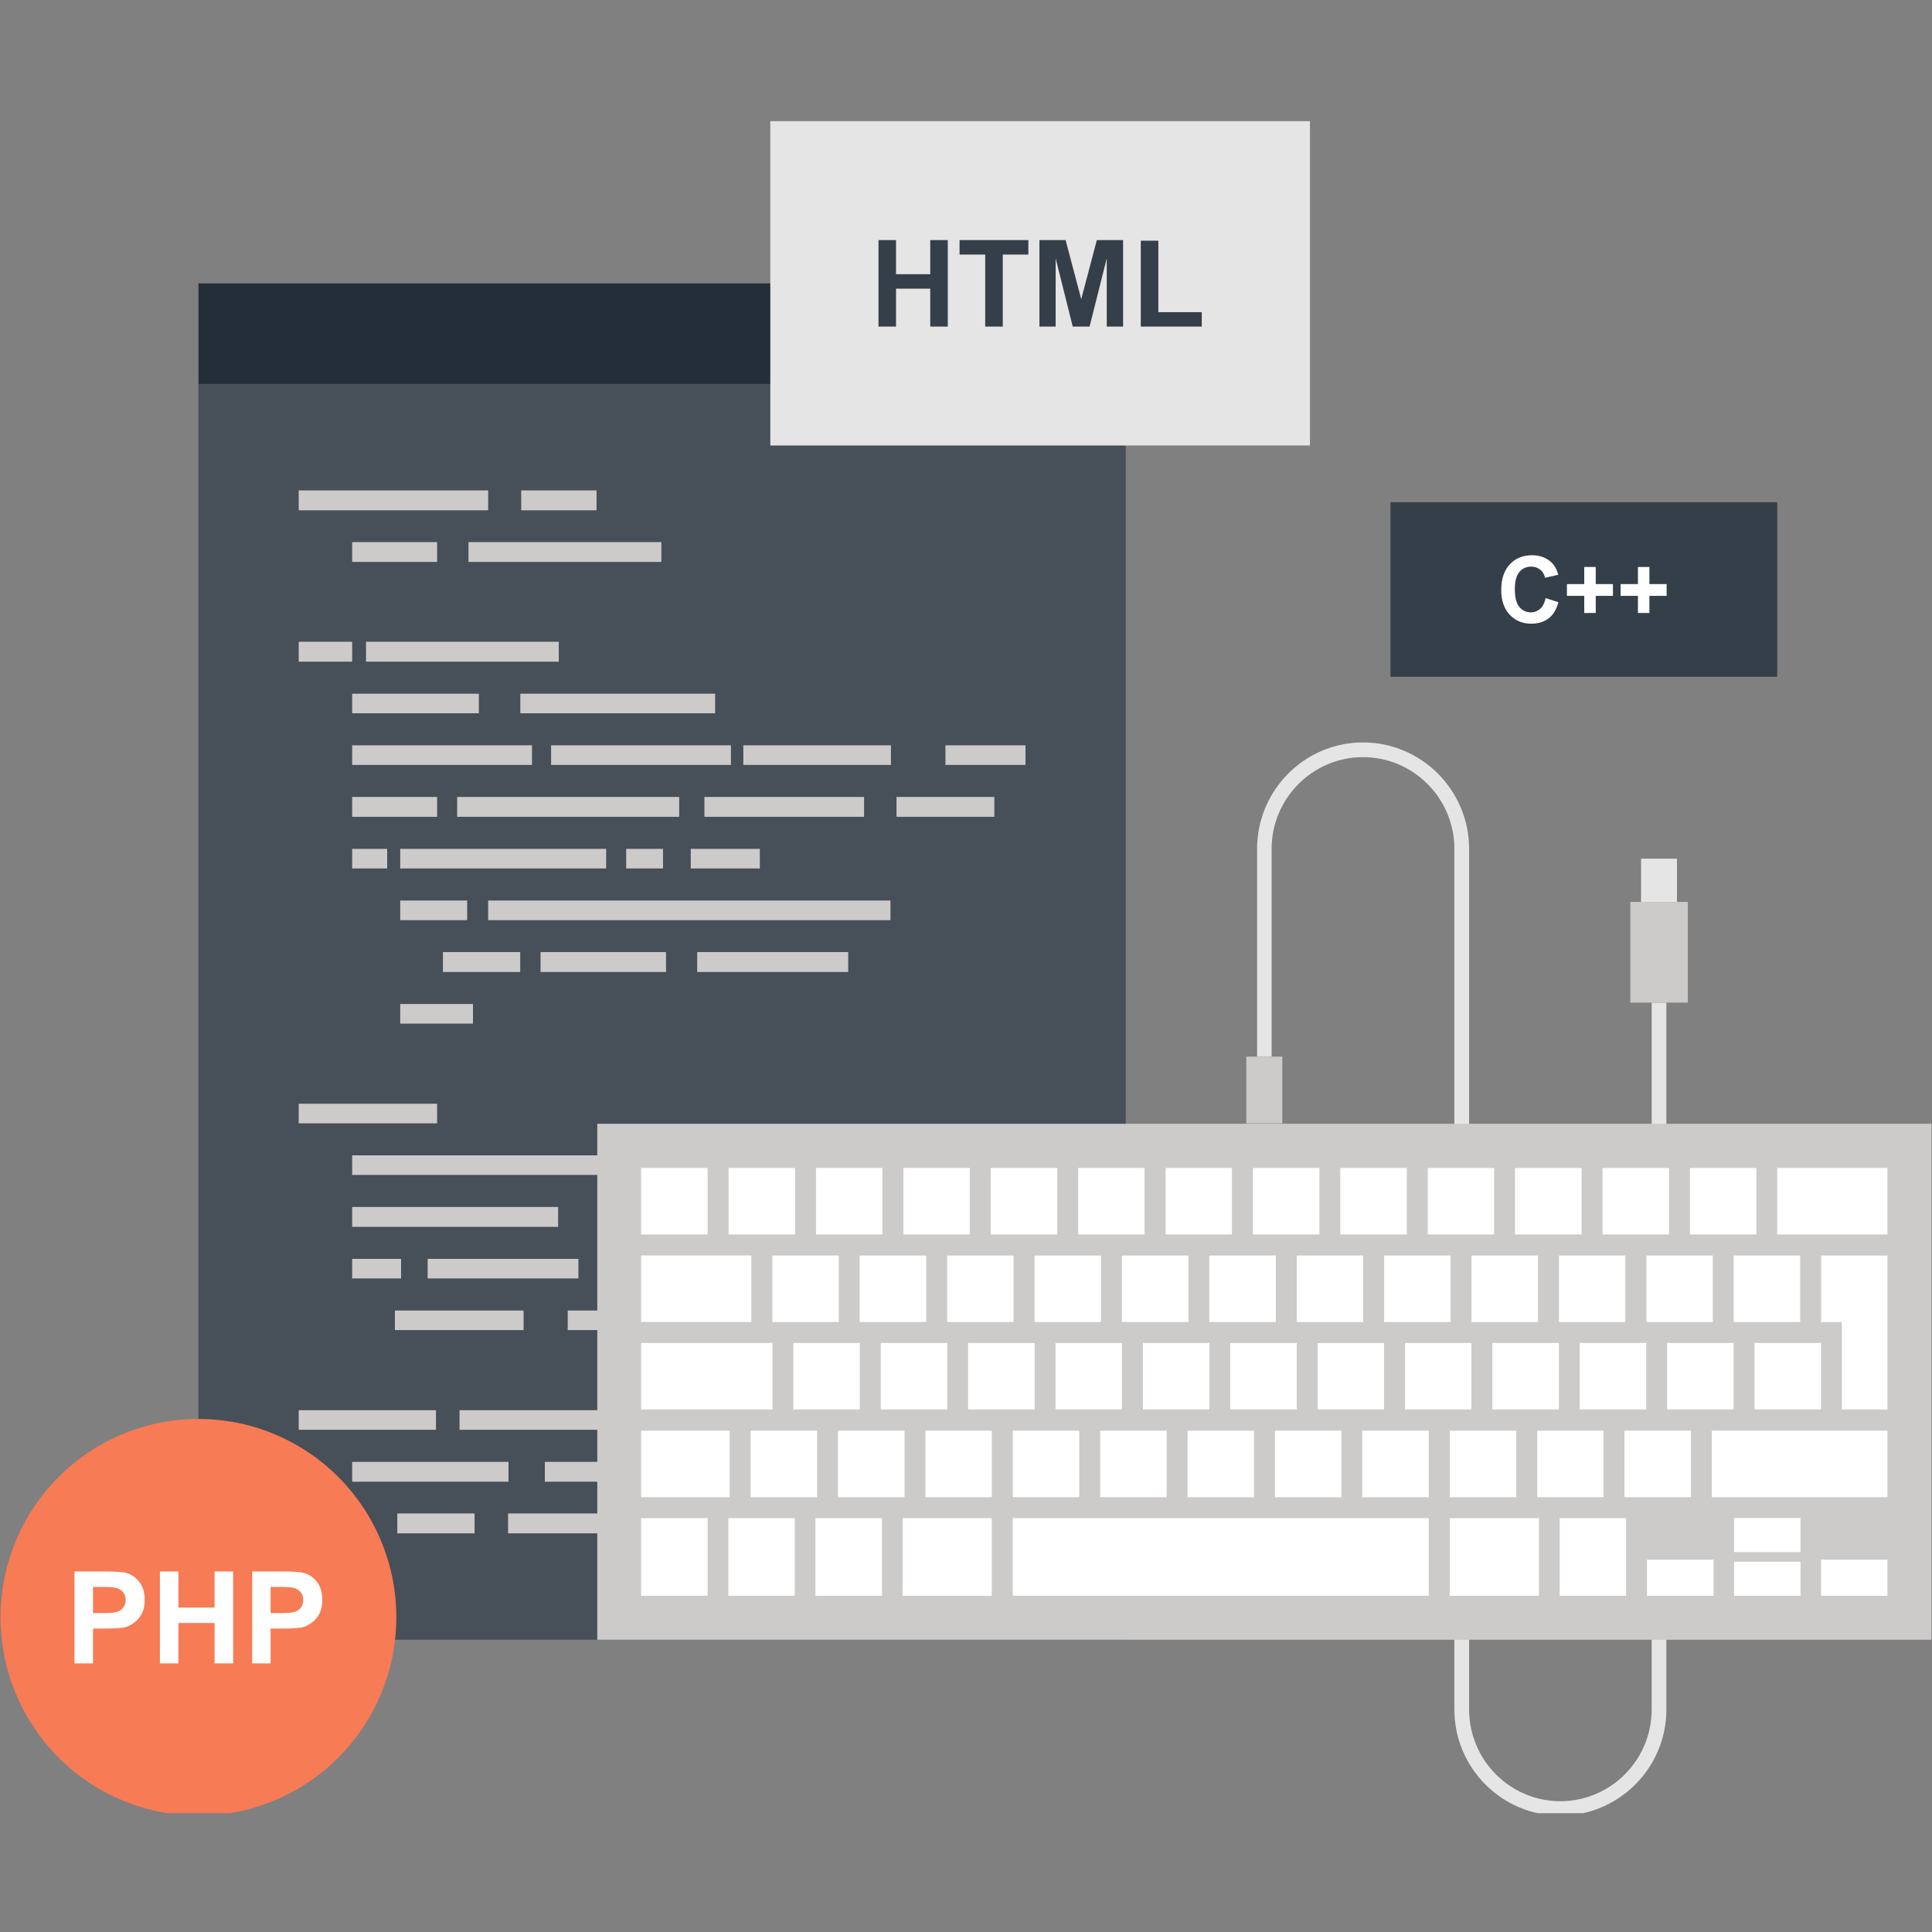 <?xml version="1.0" encoding="UTF-8"?>
<svg xmlns="http://www.w3.org/2000/svg" xmlns:xlink="http://www.w3.org/1999/xlink" width="375pt" height="375pt" viewBox="0 0 375 375" version="1.2">
<rect x="0" y="0" width="375" height="375" fill="#808080" stroke="none"/>
<defs>
<clipPath id="clip1">
  <path d="M 244 144 L 324 144 L 324 351.938 L 244 351.938 Z M 244 144 "/>
</clipPath>
<clipPath id="clip2">
  <path d="M 149 23.438 L 255 23.438 L 255 87 L 149 87 Z M 149 23.438 "/>
</clipPath>
<clipPath id="clip3">
  <path d="M 0 275 L 77 275 L 77 351.938 L 0 351.938 Z M 0 275 "/>
</clipPath>
</defs>
<g id="surface1">
<path style=" stroke:none;fill-rule:nonzero;fill:rgb(27.84%,30.98%,34.9%);fill-opacity:1;" d="M 38.52 74.535 L 218.512 74.535 L 218.512 318.273 L 38.52 318.273 Z M 38.52 74.535 "/>
<path style=" stroke:none;fill-rule:nonzero;fill:rgb(79.999%,79.61%,79.219%);fill-opacity:1;" d="M 57.977 95.188 L 94.754 95.188 L 94.754 99.051 L 57.977 99.051 Z M 57.977 95.188 "/>
<path style=" stroke:none;fill-rule:nonzero;fill:rgb(79.999%,79.61%,79.219%);fill-opacity:1;" d="M 57.977 124.566 L 68.355 124.566 L 68.355 128.43 L 57.977 128.43 Z M 57.977 124.566 "/>
<path style=" stroke:none;fill-rule:nonzero;fill:rgb(79.999%,79.61%,79.219%);fill-opacity:1;" d="M 101.168 95.188 L 115.789 95.188 L 115.789 99.051 L 101.168 99.051 Z M 101.168 95.188 "/>
<path style=" stroke:none;fill-rule:nonzero;fill:rgb(79.999%,79.61%,79.219%);fill-opacity:1;" d="M 71.047 124.566 L 108.457 124.566 L 108.457 128.43 L 71.047 128.43 Z M 71.047 124.566 "/>
<path style=" stroke:none;fill-rule:nonzero;fill:rgb(79.999%,79.61%,79.219%);fill-opacity:1;" d="M 68.355 105.223 L 84.844 105.223 L 84.844 109.07 L 68.355 109.07 Z M 68.355 105.223 "/>
<path style=" stroke:none;fill-rule:nonzero;fill:rgb(79.999%,79.61%,79.219%);fill-opacity:1;" d="M 68.355 154.688 L 84.844 154.688 L 84.844 158.543 L 68.355 158.543 Z M 68.355 154.688 "/>
<path style=" stroke:none;fill-rule:nonzero;fill:rgb(79.999%,79.61%,79.219%);fill-opacity:1;" d="M 57.977 214.234 L 84.844 214.234 L 84.844 218.039 L 57.977 218.039 Z M 57.977 214.234 "/>
<path style=" stroke:none;fill-rule:nonzero;fill:rgb(79.999%,79.61%,79.219%);fill-opacity:1;" d="M 68.355 164.762 L 75.152 164.762 L 75.152 168.566 L 68.355 168.566 Z M 68.355 164.762 "/>
<path style=" stroke:none;fill-rule:nonzero;fill:rgb(79.999%,79.61%,79.219%);fill-opacity:1;" d="M 88.734 154.688 L 131.832 154.688 L 131.832 158.543 L 88.734 158.543 Z M 88.734 154.688 "/>
<path style=" stroke:none;fill-rule:nonzero;fill:rgb(79.999%,79.61%,79.219%);fill-opacity:1;" d="M 85.973 184.801 L 100.973 184.801 L 100.973 188.664 L 85.973 188.664 Z M 85.973 184.801 "/>
<path style=" stroke:none;fill-rule:nonzero;fill:rgb(79.999%,79.61%,79.219%);fill-opacity:1;" d="M 77.121 293.762 L 92.117 293.762 L 92.117 297.621 L 77.121 297.621 Z M 77.121 293.762 "/>
<path style=" stroke:none;fill-rule:nonzero;fill:rgb(79.999%,79.61%,79.219%);fill-opacity:1;" d="M 104.922 184.801 L 129.27 184.801 L 129.27 188.664 L 104.922 188.664 Z M 104.922 184.801 "/>
<path style=" stroke:none;fill-rule:nonzero;fill:rgb(79.999%,79.61%,79.219%);fill-opacity:1;" d="M 132.816 224.254 L 145.246 224.254 L 145.246 228.055 L 132.816 228.055 Z M 132.816 224.254 "/>
<path style=" stroke:none;fill-rule:nonzero;fill:rgb(79.999%,79.61%,79.219%);fill-opacity:1;" d="M 89.195 273.719 L 118.309 273.719 L 118.309 277.52 L 89.195 277.52 Z M 89.195 273.719 "/>
<path style=" stroke:none;fill-rule:nonzero;fill:rgb(79.999%,79.61%,79.219%);fill-opacity:1;" d="M 98.617 293.762 L 132.828 293.762 L 132.828 297.621 L 98.617 297.621 Z M 98.617 293.762 "/>
<path style=" stroke:none;fill-rule:nonzero;fill:rgb(79.999%,79.61%,79.219%);fill-opacity:1;" d="M 160.117 244.344 L 172.547 244.344 L 172.547 248.145 L 160.117 248.145 Z M 160.117 244.344 "/>
<path style=" stroke:none;fill-rule:nonzero;fill:rgb(79.999%,79.61%,79.219%);fill-opacity:1;" d="M 135.324 184.801 L 164.637 184.801 L 164.637 188.664 L 135.324 188.664 Z M 135.324 184.801 "/>
<path style=" stroke:none;fill-rule:nonzero;fill:rgb(79.999%,79.61%,79.219%);fill-opacity:1;" d="M 136.723 154.688 L 167.719 154.688 L 167.719 158.543 L 136.723 158.543 Z M 136.723 154.688 "/>
<path style=" stroke:none;fill-rule:nonzero;fill:rgb(79.999%,79.61%,79.219%);fill-opacity:1;" d="M 174.012 154.688 L 193 154.688 L 193 158.543 L 174.012 158.543 Z M 174.012 154.688 "/>
<path style=" stroke:none;fill-rule:nonzero;fill:rgb(79.999%,79.61%,79.219%);fill-opacity:1;" d="M 68.355 134.648 L 92.949 134.648 L 92.949 138.449 L 68.355 138.449 Z M 68.355 134.648 "/>
<path style=" stroke:none;fill-rule:nonzero;fill:rgb(79.999%,79.61%,79.219%);fill-opacity:1;" d="M 68.355 144.664 L 103.258 144.664 L 103.258 148.469 L 68.355 148.469 Z M 68.355 144.664 "/>
<path style=" stroke:none;fill-rule:nonzero;fill:rgb(79.999%,79.61%,79.219%);fill-opacity:1;" d="M 77.68 164.762 L 117.656 164.762 L 117.656 168.566 L 77.68 168.566 Z M 77.68 164.762 "/>
<path style=" stroke:none;fill-rule:nonzero;fill:rgb(79.999%,79.61%,79.219%);fill-opacity:1;" d="M 68.355 234.273 L 108.332 234.273 L 108.332 238.129 L 68.355 238.129 Z M 68.355 234.273 "/>
<path style=" stroke:none;fill-rule:nonzero;fill:rgb(79.999%,79.61%,79.219%);fill-opacity:1;" d="M 83.008 244.344 L 112.27 244.344 L 112.27 248.145 L 83.008 248.145 Z M 83.008 244.344 "/>
<path style=" stroke:none;fill-rule:nonzero;fill:rgb(79.999%,79.61%,79.219%);fill-opacity:1;" d="M 105.754 283.746 L 183.504 283.746 L 183.504 287.598 L 105.754 287.598 Z M 105.754 283.746 "/>
<path style=" stroke:none;fill-rule:nonzero;fill:rgb(79.999%,79.61%,79.219%);fill-opacity:1;" d="M 143.246 293.762 L 160.277 293.762 L 160.277 297.621 L 143.246 297.621 Z M 143.246 293.762 "/>
<path style=" stroke:none;fill-rule:nonzero;fill:rgb(79.999%,79.61%,79.219%);fill-opacity:1;" d="M 116.996 244.344 L 155.09 244.344 L 155.09 248.145 L 116.996 248.145 Z M 116.996 244.344 "/>
<path style=" stroke:none;fill-rule:nonzero;fill:rgb(79.999%,79.61%,79.219%);fill-opacity:1;" d="M 129.363 273.719 L 167.48 273.719 L 167.48 277.52 L 129.363 277.52 Z M 129.363 273.719 "/>
<path style=" stroke:none;fill-rule:nonzero;fill:rgb(79.999%,79.61%,79.219%);fill-opacity:1;" d="M 77.68 174.789 L 90.676 174.789 L 90.676 178.605 L 77.68 178.605 Z M 77.68 174.789 "/>
<path style=" stroke:none;fill-rule:nonzero;fill:rgb(79.999%,79.61%,79.219%);fill-opacity:1;" d="M 77.68 194.879 L 91.805 194.879 L 91.805 198.684 L 77.68 198.684 Z M 77.68 194.879 "/>
<path style=" stroke:none;fill-rule:nonzero;fill:rgb(79.999%,79.61%,79.219%);fill-opacity:1;" d="M 68.355 224.254 L 127.781 224.254 L 127.781 228.055 L 68.355 228.055 Z M 68.355 224.254 "/>
<path style=" stroke:none;fill-rule:nonzero;fill:rgb(79.999%,79.61%,79.219%);fill-opacity:1;" d="M 68.355 244.344 L 77.848 244.344 L 77.848 248.145 L 68.355 248.145 Z M 68.355 244.344 "/>
<path style=" stroke:none;fill-rule:nonzero;fill:rgb(79.999%,79.61%,79.219%);fill-opacity:1;" d="M 57.977 273.719 L 84.621 273.719 L 84.621 277.52 L 57.977 277.52 Z M 57.977 273.719 "/>
<path style=" stroke:none;fill-rule:nonzero;fill:rgb(79.999%,79.61%,79.219%);fill-opacity:1;" d="M 68.355 283.746 L 98.699 283.746 L 98.699 287.598 L 68.355 287.598 Z M 68.355 283.746 "/>
<path style=" stroke:none;fill-rule:nonzero;fill:rgb(79.999%,79.61%,79.219%);fill-opacity:1;" d="M 94.754 174.789 L 172.84 174.789 L 172.84 178.605 L 94.754 178.605 Z M 94.754 174.789 "/>
<path style=" stroke:none;fill-rule:nonzero;fill:rgb(79.999%,79.61%,79.219%);fill-opacity:1;" d="M 76.648 254.371 L 101.629 254.371 L 101.629 258.168 L 76.648 258.168 Z M 76.648 254.371 "/>
<path style=" stroke:none;fill-rule:nonzero;fill:rgb(79.999%,79.61%,79.219%);fill-opacity:1;" d="M 110.195 254.371 L 179.23 254.371 L 179.23 258.168 L 110.195 258.168 Z M 110.195 254.371 "/>
<path style=" stroke:none;fill-rule:nonzero;fill:rgb(79.999%,79.61%,79.219%);fill-opacity:1;" d="M 121.539 164.762 L 128.691 164.762 L 128.691 168.566 L 121.539 168.566 Z M 121.539 164.762 "/>
<path style=" stroke:none;fill-rule:nonzero;fill:rgb(79.999%,79.61%,79.219%);fill-opacity:1;" d="M 134.074 164.762 L 147.484 164.762 L 147.484 168.566 L 134.074 168.566 Z M 134.074 164.762 "/>
<path style=" stroke:none;fill-rule:nonzero;fill:rgb(79.999%,79.61%,79.219%);fill-opacity:1;" d="M 106.969 144.664 L 141.871 144.664 L 141.871 148.469 L 106.969 148.469 Z M 106.969 144.664 "/>
<path style=" stroke:none;fill-rule:nonzero;fill:rgb(79.999%,79.61%,79.219%);fill-opacity:1;" d="M 144.277 144.664 L 172.93 144.664 L 172.93 148.469 L 144.277 148.469 Z M 144.277 144.664 "/>
<path style=" stroke:none;fill-rule:nonzero;fill:rgb(79.999%,79.61%,79.219%);fill-opacity:1;" d="M 183.508 144.664 L 199.047 144.664 L 199.047 148.469 L 183.508 148.469 Z M 183.508 144.664 "/>
<path style=" stroke:none;fill-rule:nonzero;fill:rgb(79.999%,79.61%,79.219%);fill-opacity:1;" d="M 100.992 134.648 L 138.801 134.648 L 138.801 138.449 L 100.992 138.449 Z M 100.992 134.648 "/>
<path style=" stroke:none;fill-rule:nonzero;fill:rgb(79.999%,79.61%,79.219%);fill-opacity:1;" d="M 90.934 105.223 L 128.371 105.223 L 128.371 109.07 L 90.934 109.07 Z M 90.934 105.223 "/>
<path style=" stroke:none;fill-rule:nonzero;fill:rgb(13.73%,18.039%,21.959%);fill-opacity:1;" d="M 38.52 55.008 L 218.512 55.008 L 218.512 74.535 L 38.52 74.535 Z M 38.52 55.008 "/>
<g clip-path="url(#clip1)" clip-rule="nonzero">
<path style=" stroke:none;fill-rule:nonzero;fill:rgb(90.199%,89.799%,89.799%);fill-opacity:1;" d="M 320.59 194.605 L 320.59 331.805 C 320.59 341.621 312.648 349.613 302.852 349.613 C 293.09 349.613 285.152 341.617 285.152 331.805 L 285.152 164.762 C 285.152 153.391 275.898 144.105 264.559 144.105 C 253.215 144.105 244 153.391 244 164.762 L 244 205.09 L 246.82 205.09 L 246.82 164.762 C 246.82 154.953 254.789 146.961 264.559 146.961 C 274.34 146.961 282.293 154.953 282.293 164.762 L 282.293 331.805 C 282.293 343.176 291.512 352.418 302.852 352.418 C 314.199 352.418 323.445 343.176 323.445 331.805 L 323.445 194.605 Z M 320.59 194.605 "/>
</g>
<path style=" stroke:none;fill-rule:nonzero;fill:rgb(79.999%,79.61%,79.219%);fill-opacity:1;" d="M 241.91 205.09 L 248.891 205.09 L 248.891 218.043 L 241.91 218.043 Z M 241.91 205.09 "/>
<path style=" stroke:none;fill-rule:nonzero;fill:rgb(90.199%,89.799%,89.799%);fill-opacity:1;" d="M 318.531 166.668 L 325.5 166.668 L 325.5 175.059 L 318.531 175.059 Z M 318.531 166.668 "/>
<path style=" stroke:none;fill-rule:nonzero;fill:rgb(79.999%,79.61%,79.219%);fill-opacity:1;" d="M 316.453 175.059 L 327.609 175.059 L 327.609 194.605 L 316.453 194.605 Z M 316.453 175.059 "/>
<path style=" stroke:none;fill-rule:nonzero;fill:rgb(79.999%,79.61%,79.219%);fill-opacity:1;" d="M 115.93 218.125 L 374.895 218.125 L 374.895 318.273 L 115.93 318.273 Z M 115.93 218.125 "/>
<path style=" stroke:none;fill-rule:nonzero;fill:rgb(100%,100%,100%);fill-opacity:1;" d="M 124.438 226.703 L 137.355 226.703 L 137.355 239.605 L 124.438 239.605 Z M 124.438 226.703 "/>
<path style=" stroke:none;fill-rule:nonzero;fill:rgb(100%,100%,100%);fill-opacity:1;" d="M 336.504 243.695 L 349.418 243.695 L 349.418 256.602 L 336.504 256.602 Z M 336.504 243.695 "/>
<path style=" stroke:none;fill-rule:nonzero;fill:rgb(100%,100%,100%);fill-opacity:1;" d="M 319.566 243.695 L 332.453 243.695 L 332.453 256.602 L 319.566 256.602 Z M 319.566 243.695 "/>
<path style=" stroke:none;fill-rule:nonzero;fill:rgb(100%,100%,100%);fill-opacity:1;" d="M 302.594 243.695 L 315.473 243.695 L 315.473 256.602 L 302.594 256.602 Z M 302.594 243.695 "/>
<path style=" stroke:none;fill-rule:nonzero;fill:rgb(100%,100%,100%);fill-opacity:1;" d="M 285.613 243.695 L 298.527 243.695 L 298.527 256.602 L 285.613 256.602 Z M 285.613 243.695 "/>
<path style=" stroke:none;fill-rule:nonzero;fill:rgb(100%,100%,100%);fill-opacity:1;" d="M 268.656 243.695 L 281.555 243.695 L 281.555 256.602 L 268.656 256.602 Z M 268.656 243.695 "/>
<path style=" stroke:none;fill-rule:nonzero;fill:rgb(100%,100%,100%);fill-opacity:1;" d="M 251.699 243.695 L 264.586 243.695 L 264.586 256.602 L 251.699 256.602 Z M 251.699 243.695 "/>
<path style=" stroke:none;fill-rule:nonzero;fill:rgb(100%,100%,100%);fill-opacity:1;" d="M 234.723 243.695 L 247.641 243.695 L 247.641 256.602 L 234.723 256.602 Z M 234.723 243.695 "/>
<path style=" stroke:none;fill-rule:nonzero;fill:rgb(100%,100%,100%);fill-opacity:1;" d="M 217.75 243.695 L 230.668 243.695 L 230.668 256.602 L 217.75 256.602 Z M 217.75 243.695 "/>
<path style=" stroke:none;fill-rule:nonzero;fill:rgb(100%,100%,100%);fill-opacity:1;" d="M 200.809 243.695 L 213.695 243.695 L 213.695 256.602 L 200.809 256.602 Z M 200.809 243.695 "/>
<path style=" stroke:none;fill-rule:nonzero;fill:rgb(100%,100%,100%);fill-opacity:1;" d="M 183.832 243.695 L 196.727 243.695 L 196.727 256.602 L 183.832 256.602 Z M 183.832 243.695 "/>
<path style=" stroke:none;fill-rule:nonzero;fill:rgb(100%,100%,100%);fill-opacity:1;" d="M 166.863 243.695 L 179.781 243.695 L 179.781 256.602 L 166.863 256.602 Z M 166.863 243.695 "/>
<path style=" stroke:none;fill-rule:nonzero;fill:rgb(100%,100%,100%);fill-opacity:1;" d="M 149.918 243.695 L 162.805 243.695 L 162.805 256.602 L 149.918 256.602 Z M 149.918 243.695 "/>
<path style=" stroke:none;fill-rule:nonzero;fill:rgb(100%,100%,100%);fill-opacity:1;" d="M 153.992 260.664 L 166.883 260.664 L 166.883 273.574 L 153.992 273.574 Z M 153.992 260.664 "/>
<path style=" stroke:none;fill-rule:nonzero;fill:rgb(100%,100%,100%);fill-opacity:1;" d="M 145.703 277.691 L 158.598 277.691 L 158.598 290.609 L 145.703 290.609 Z M 145.703 277.691 "/>
<path style=" stroke:none;fill-rule:nonzero;fill:rgb(100%,100%,100%);fill-opacity:1;" d="M 162.648 277.691 L 175.57 277.691 L 175.57 290.609 L 162.648 290.609 Z M 162.648 277.691 "/>
<path style=" stroke:none;fill-rule:nonzero;fill:rgb(100%,100%,100%);fill-opacity:1;" d="M 179.617 277.691 L 192.508 277.691 L 192.508 290.609 L 179.617 290.609 Z M 179.617 277.691 "/>
<path style=" stroke:none;fill-rule:nonzero;fill:rgb(100%,100%,100%);fill-opacity:1;" d="M 196.594 277.691 L 209.48 277.691 L 209.48 290.609 L 196.594 290.609 Z M 196.594 277.691 "/>
<path style=" stroke:none;fill-rule:nonzero;fill:rgb(100%,100%,100%);fill-opacity:1;" d="M 213.531 277.691 L 226.453 277.691 L 226.453 290.609 L 213.531 290.609 Z M 213.531 277.691 "/>
<path style=" stroke:none;fill-rule:nonzero;fill:rgb(100%,100%,100%);fill-opacity:1;" d="M 230.512 277.691 L 243.391 277.691 L 243.391 290.609 L 230.512 290.609 Z M 230.512 277.691 "/>
<path style=" stroke:none;fill-rule:nonzero;fill:rgb(100%,100%,100%);fill-opacity:1;" d="M 247.477 277.691 L 260.359 277.691 L 260.359 290.609 L 247.477 290.609 Z M 247.477 277.691 "/>
<path style=" stroke:none;fill-rule:nonzero;fill:rgb(100%,100%,100%);fill-opacity:1;" d="M 264.414 277.691 L 277.336 277.691 L 277.336 290.609 L 264.414 290.609 Z M 264.414 277.691 "/>
<path style=" stroke:none;fill-rule:nonzero;fill:rgb(100%,100%,100%);fill-opacity:1;" d="M 281.391 277.691 L 294.305 277.691 L 294.305 290.609 L 281.391 290.609 Z M 281.391 277.691 "/>
<path style=" stroke:none;fill-rule:nonzero;fill:rgb(100%,100%,100%);fill-opacity:1;" d="M 298.367 277.691 L 311.25 277.691 L 311.25 290.609 L 298.367 290.609 Z M 298.367 277.691 "/>
<path style=" stroke:none;fill-rule:nonzero;fill:rgb(100%,100%,100%);fill-opacity:1;" d="M 315.309 277.691 L 328.219 277.691 L 328.219 290.609 L 315.309 290.609 Z M 315.309 277.691 "/>
<path style=" stroke:none;fill-rule:nonzero;fill:rgb(100%,100%,100%);fill-opacity:1;" d="M 332.246 277.691 L 366.359 277.691 L 366.359 290.609 L 332.246 290.609 Z M 332.246 277.691 "/>
<path style=" stroke:none;fill-rule:nonzero;fill:rgb(100%,100%,100%);fill-opacity:1;" d="M 170.961 260.664 L 183.852 260.664 L 183.852 273.574 L 170.961 273.574 Z M 170.961 260.664 "/>
<path style=" stroke:none;fill-rule:nonzero;fill:rgb(100%,100%,100%);fill-opacity:1;" d="M 187.91 260.664 L 200.828 260.664 L 200.828 273.574 L 187.91 273.574 Z M 187.91 260.664 "/>
<path style=" stroke:none;fill-rule:nonzero;fill:rgb(100%,100%,100%);fill-opacity:1;" d="M 204.879 260.664 L 217.758 260.664 L 217.758 273.574 L 204.879 273.574 Z M 204.879 260.664 "/>
<path style=" stroke:none;fill-rule:nonzero;fill:rgb(100%,100%,100%);fill-opacity:1;" d="M 221.844 260.664 L 234.734 260.664 L 234.734 273.574 L 221.844 273.574 Z M 221.844 260.664 "/>
<path style=" stroke:none;fill-rule:nonzero;fill:rgb(100%,100%,100%);fill-opacity:1;" d="M 238.785 260.664 L 251.699 260.664 L 251.699 273.574 L 238.785 273.574 Z M 238.785 260.664 "/>
<path style=" stroke:none;fill-rule:nonzero;fill:rgb(100%,100%,100%);fill-opacity:1;" d="M 255.754 260.664 L 268.641 260.664 L 268.641 273.574 L 255.754 273.574 Z M 255.754 260.664 "/>
<path style=" stroke:none;fill-rule:nonzero;fill:rgb(100%,100%,100%);fill-opacity:1;" d="M 272.719 260.664 L 285.605 260.664 L 285.605 273.574 L 272.719 273.574 Z M 272.719 260.664 "/>
<path style=" stroke:none;fill-rule:nonzero;fill:rgb(100%,100%,100%);fill-opacity:1;" d="M 289.664 260.664 L 302.574 260.664 L 302.574 273.574 L 289.664 273.574 Z M 289.664 260.664 "/>
<path style=" stroke:none;fill-rule:nonzero;fill:rgb(100%,100%,100%);fill-opacity:1;" d="M 306.625 260.664 L 319.543 260.664 L 319.543 273.574 L 306.625 273.574 Z M 306.625 260.664 "/>
<path style=" stroke:none;fill-rule:nonzero;fill:rgb(100%,100%,100%);fill-opacity:1;" d="M 323.594 260.664 L 336.484 260.664 L 336.484 273.574 L 323.594 273.574 Z M 323.594 260.664 "/>
<path style=" stroke:none;fill-rule:nonzero;fill:rgb(100%,100%,100%);fill-opacity:1;" d="M 340.543 260.664 L 353.449 260.664 L 353.449 273.574 L 340.543 273.574 Z M 340.543 260.664 "/>
<path style=" stroke:none;fill-rule:nonzero;fill:rgb(100%,100%,100%);fill-opacity:1;" d="M 141.414 226.703 L 154.324 226.703 L 154.324 239.605 L 141.414 239.605 Z M 141.414 226.703 "/>
<path style=" stroke:none;fill-rule:nonzero;fill:rgb(100%,100%,100%);fill-opacity:1;" d="M 158.383 226.703 L 171.27 226.703 L 171.27 239.605 L 158.383 239.605 Z M 158.383 226.703 "/>
<path style=" stroke:none;fill-rule:nonzero;fill:rgb(100%,100%,100%);fill-opacity:1;" d="M 175.355 226.703 L 188.242 226.703 L 188.242 239.605 L 175.355 239.605 Z M 175.355 226.703 "/>
<path style=" stroke:none;fill-rule:nonzero;fill:rgb(100%,100%,100%);fill-opacity:1;" d="M 192.293 226.703 L 205.215 226.703 L 205.215 239.605 L 192.293 239.605 Z M 192.293 226.703 "/>
<path style=" stroke:none;fill-rule:nonzero;fill:rgb(100%,100%,100%);fill-opacity:1;" d="M 209.27 226.703 L 222.156 226.703 L 222.156 239.605 L 209.27 239.605 Z M 209.27 226.703 "/>
<path style=" stroke:none;fill-rule:nonzero;fill:rgb(100%,100%,100%);fill-opacity:1;" d="M 226.25 226.703 L 239.121 226.703 L 239.121 239.605 L 226.25 239.605 Z M 226.25 226.703 "/>
<path style=" stroke:none;fill-rule:nonzero;fill:rgb(100%,100%,100%);fill-opacity:1;" d="M 243.188 226.703 L 256.098 226.703 L 256.098 239.605 L 243.188 239.605 Z M 243.188 226.703 "/>
<path style=" stroke:none;fill-rule:nonzero;fill:rgb(100%,100%,100%);fill-opacity:1;" d="M 260.156 226.703 L 273.066 226.703 L 273.066 239.605 L 260.156 239.605 Z M 260.156 226.703 "/>
<path style=" stroke:none;fill-rule:nonzero;fill:rgb(100%,100%,100%);fill-opacity:1;" d="M 277.125 226.703 L 290.012 226.703 L 290.012 239.605 L 277.125 239.605 Z M 277.125 226.703 "/>
<path style=" stroke:none;fill-rule:nonzero;fill:rgb(100%,100%,100%);fill-opacity:1;" d="M 294.066 226.703 L 306.988 226.703 L 306.988 239.605 L 294.066 239.605 Z M 294.066 226.703 "/>
<path style=" stroke:none;fill-rule:nonzero;fill:rgb(100%,100%,100%);fill-opacity:1;" d="M 311.047 226.703 L 323.957 226.703 L 323.957 239.605 L 311.047 239.605 Z M 311.047 226.703 "/>
<path style=" stroke:none;fill-rule:nonzero;fill:rgb(100%,100%,100%);fill-opacity:1;" d="M 328.016 226.703 L 340.902 226.703 L 340.902 239.605 L 328.016 239.605 Z M 328.016 226.703 "/>
<path style=" stroke:none;fill-rule:nonzero;fill:rgb(100%,100%,100%);fill-opacity:1;" d="M 344.957 226.703 L 366.352 226.703 L 366.352 239.605 L 344.957 239.605 Z M 344.957 226.703 "/>
<path style=" stroke:none;fill-rule:nonzero;fill:rgb(100%,100%,100%);fill-opacity:1;" d="M 124.438 243.684 L 145.836 243.684 L 145.836 256.59 L 124.438 256.59 Z M 124.438 243.684 "/>
<path style=" stroke:none;fill-rule:nonzero;fill:rgb(100%,100%,100%);fill-opacity:1;" d="M 124.438 260.664 L 149.949 260.664 L 149.949 273.574 L 124.438 273.574 Z M 124.438 260.664 "/>
<path style=" stroke:none;fill-rule:nonzero;fill:rgb(100%,100%,100%);fill-opacity:1;" d="M 124.438 277.691 L 141.633 277.691 L 141.633 290.609 L 124.438 290.609 Z M 124.438 277.691 "/>
<path style=" stroke:none;fill-rule:nonzero;fill:rgb(100%,100%,100%);fill-opacity:1;" d="M 124.438 294.676 L 137.355 294.676 L 137.355 309.738 L 124.438 309.738 Z M 124.438 294.676 "/>
<path style=" stroke:none;fill-rule:nonzero;fill:rgb(100%,100%,100%);fill-opacity:1;" d="M 141.371 294.676 L 154.262 294.676 L 154.262 309.738 L 141.371 309.738 Z M 141.371 294.676 "/>
<path style=" stroke:none;fill-rule:nonzero;fill:rgb(100%,100%,100%);fill-opacity:1;" d="M 158.27 294.676 L 171.191 294.676 L 171.191 309.738 L 158.27 309.738 Z M 158.27 294.676 "/>
<path style=" stroke:none;fill-rule:nonzero;fill:rgb(100%,100%,100%);fill-opacity:1;" d="M 175.195 294.676 L 192.5 294.676 L 192.5 309.738 L 175.195 309.738 Z M 175.195 294.676 "/>
<path style=" stroke:none;fill-rule:nonzero;fill:rgb(100%,100%,100%);fill-opacity:1;" d="M 196.582 294.676 L 277.336 294.676 L 277.336 309.738 L 196.582 309.738 Z M 196.582 294.676 "/>
<path style=" stroke:none;fill-rule:nonzero;fill:rgb(100%,100%,100%);fill-opacity:1;" d="M 281.387 294.676 L 298.711 294.676 L 298.711 309.738 L 281.387 309.738 Z M 281.387 294.676 "/>
<path style=" stroke:none;fill-rule:nonzero;fill:rgb(100%,100%,100%);fill-opacity:1;" d="M 302.73 294.676 L 315.629 294.676 L 315.629 309.738 L 302.73 309.738 Z M 302.73 294.676 "/>
<path style=" stroke:none;fill-rule:nonzero;fill:rgb(100%,100%,100%);fill-opacity:1;" d="M 319.68 302.723 L 332.594 302.723 L 332.594 309.738 L 319.68 309.738 Z M 319.68 302.723 "/>
<path style=" stroke:none;fill-rule:nonzero;fill:rgb(100%,100%,100%);fill-opacity:1;" d="M 336.586 303.129 L 349.473 303.129 L 349.473 309.738 L 336.586 309.738 Z M 336.586 303.129 "/>
<path style=" stroke:none;fill-rule:nonzero;fill:rgb(100%,100%,100%);fill-opacity:1;" d="M 336.586 294.637 L 349.473 294.637 L 349.473 301.246 L 336.586 301.246 Z M 336.586 294.637 "/>
<path style=" stroke:none;fill-rule:nonzero;fill:rgb(100%,100%,100%);fill-opacity:1;" d="M 353.465 302.723 L 366.355 302.723 L 366.355 309.738 L 353.465 309.738 Z M 353.465 302.723 "/>
<path style=" stroke:none;fill-rule:nonzero;fill:rgb(100%,100%,100%);fill-opacity:1;" d="M 357.5 273.574 L 357.5 256.602 L 353.473 256.602 L 353.473 243.695 L 366.359 243.695 L 366.359 273.574 Z M 357.5 273.574 "/>
<g clip-path="url(#clip2)" clip-rule="nonzero">
<path style=" stroke:none;fill-rule:nonzero;fill:rgb(90.199%,89.799%,89.799%);fill-opacity:1;" d="M 149.516 23.523 L 254.262 23.523 L 254.262 86.465 L 149.516 86.465 Z M 149.516 23.523 "/>
</g>
<path style=" stroke:none;fill-rule:nonzero;fill:rgb(20.779%,24.709%,28.629%);fill-opacity:1;" d="M 170.516 63.391 L 170.516 46.602 L 173.918 46.602 L 173.918 53.223 L 180.559 53.223 L 180.559 46.602 L 183.965 46.602 L 183.965 63.391 L 180.559 63.391 L 180.559 56.031 L 173.918 56.031 L 173.918 63.391 Z M 170.516 63.391 "/>
<path style=" stroke:none;fill-rule:nonzero;fill:rgb(20.779%,24.709%,28.629%);fill-opacity:1;" d="M 191.227 63.391 L 191.227 49.41 L 186.25 49.41 L 186.25 46.602 L 199.602 46.602 L 199.602 49.41 L 194.637 49.41 L 194.637 63.391 Z M 191.227 63.391 "/>
<path style=" stroke:none;fill-rule:nonzero;fill:rgb(20.779%,24.709%,28.629%);fill-opacity:1;" d="M 201.754 63.391 L 201.754 46.602 L 206.836 46.602 L 209.867 58.07 L 212.895 46.602 L 217.992 46.602 L 217.992 63.391 L 214.82 63.391 L 214.82 50.141 L 211.488 63.391 L 208.219 63.391 L 204.902 50.141 L 204.902 63.391 Z M 201.754 63.391 "/>
<path style=" stroke:none;fill-rule:nonzero;fill:rgb(20.779%,24.709%,28.629%);fill-opacity:1;" d="M 221.426 63.391 L 221.426 46.719 L 224.832 46.719 L 224.832 60.59 L 233.262 60.59 L 233.262 63.391 Z M 221.426 63.391 "/>
<path style=" stroke:none;fill-rule:nonzero;fill:rgb(20.779%,24.709%,28.629%);fill-opacity:1;" d="M 269.895 97.473 L 344.957 97.473 L 344.957 131.363 L 269.895 131.363 Z M 269.895 97.473 "/>
<path style=" stroke:none;fill-rule:nonzero;fill:rgb(100%,100%,100%);fill-opacity:1;" d="M 300.008 116.098 L 302.484 116.887 C 302.105 118.293 301.48 119.348 300.586 120.027 C 299.691 120.711 298.566 121.059 297.184 121.059 C 295.492 121.059 294.117 120.457 293.023 119.309 C 291.934 118.148 291.387 116.523 291.387 114.535 C 291.387 112.398 291.934 110.75 293.031 109.555 C 294.129 108.387 295.551 107.77 297.344 107.77 C 298.918 107.77 300.188 108.27 301.152 109.176 C 301.73 109.746 302.184 110.527 302.457 111.559 L 299.906 112.141 C 299.746 111.516 299.449 110.961 298.961 110.582 C 298.473 110.199 297.898 109.98 297.23 109.98 C 296.262 109.98 295.5 110.32 294.914 111.012 C 294.332 111.699 294.027 112.801 294.027 114.324 C 294.027 115.969 294.328 117.117 294.906 117.809 C 295.484 118.5 296.234 118.855 297.156 118.855 C 297.855 118.855 298.434 118.609 298.938 118.184 C 299.438 117.75 299.797 117.062 300.008 116.098 Z M 300.008 116.098 "/>
<path style=" stroke:none;fill-rule:nonzero;fill:rgb(100%,100%,100%);fill-opacity:1;" d="M 307.5 118.98 L 307.5 115.656 L 304.141 115.656 L 304.141 113.371 L 307.5 113.371 L 307.5 110.051 L 309.73 110.051 L 309.73 113.371 L 313.07 113.371 L 313.07 115.656 L 309.73 115.656 L 309.73 118.98 Z M 307.5 118.98 "/>
<path style=" stroke:none;fill-rule:nonzero;fill:rgb(100%,100%,100%);fill-opacity:1;" d="M 317.922 118.98 L 317.922 115.656 L 314.559 115.656 L 314.559 113.371 L 317.922 113.371 L 317.922 110.051 L 320.148 110.051 L 320.148 113.371 L 323.492 113.371 L 323.492 115.656 L 320.148 115.656 L 320.148 118.98 Z M 317.922 118.98 "/>
<g clip-path="url(#clip3)" clip-rule="nonzero">
<path style=" stroke:none;fill-rule:nonzero;fill:rgb(96.86%,48.239%,33.33%);fill-opacity:1;" d="M 76.93 313.918 C 76.93 315.176 76.867 316.434 76.746 317.691 C 76.621 318.945 76.438 320.191 76.191 321.426 C 75.945 322.664 75.641 323.887 75.277 325.094 C 74.91 326.301 74.488 327.484 74.008 328.648 C 73.523 329.816 72.988 330.953 72.395 332.066 C 71.801 333.176 71.156 334.258 70.457 335.305 C 69.758 336.355 69.008 337.367 68.211 338.34 C 67.414 339.316 66.57 340.25 65.68 341.141 C 64.789 342.031 63.859 342.879 62.887 343.676 C 61.914 344.477 60.906 345.227 59.859 345.93 C 58.812 346.629 57.734 347.277 56.625 347.871 C 55.516 348.465 54.379 349.004 53.219 349.484 C 52.055 349.969 50.875 350.391 49.668 350.758 C 48.465 351.125 47.246 351.43 46.012 351.676 C 44.777 351.922 43.535 352.105 42.285 352.23 C 41.031 352.355 39.777 352.418 38.52 352.418 C 37.262 352.418 36.004 352.355 34.754 352.23 C 33.5 352.105 32.258 351.922 31.023 351.676 C 29.793 351.43 28.574 351.125 27.367 350.758 C 26.164 350.391 24.98 349.969 23.82 349.484 C 22.656 349.004 21.52 348.465 20.41 347.871 C 19.301 347.277 18.223 346.629 17.18 345.93 C 16.133 345.227 15.125 344.477 14.152 343.676 C 13.18 342.879 12.246 342.031 11.359 341.141 C 10.469 340.25 9.625 339.316 8.824 338.34 C 8.027 337.367 7.281 336.355 6.582 335.305 C 5.883 334.258 5.234 333.176 4.645 332.066 C 4.051 330.953 3.512 329.816 3.031 328.648 C 2.551 327.484 2.125 326.301 1.762 325.094 C 1.395 323.887 1.09 322.664 0.844 321.426 C 0.602 320.191 0.414 318.945 0.293 317.691 C 0.168 316.434 0.105 315.176 0.105 313.918 C 0.105 312.656 0.168 311.398 0.293 310.145 C 0.414 308.887 0.602 307.641 0.844 306.406 C 1.09 305.168 1.395 303.949 1.762 302.742 C 2.125 301.535 2.551 300.348 3.031 299.184 C 3.512 298.02 4.051 296.879 4.645 295.77 C 5.234 294.656 5.883 293.574 6.582 292.527 C 7.281 291.48 8.027 290.469 8.824 289.492 C 9.625 288.52 10.469 287.586 11.359 286.691 C 12.246 285.801 13.18 284.957 14.152 284.156 C 15.125 283.355 16.133 282.605 17.18 281.906 C 18.223 281.203 19.301 280.559 20.41 279.965 C 21.52 279.367 22.656 278.828 23.82 278.348 C 24.98 277.863 26.164 277.441 27.367 277.074 C 28.574 276.707 29.793 276.402 31.023 276.156 C 32.258 275.91 33.5 275.727 34.754 275.602 C 36.004 275.48 37.262 275.418 38.52 275.418 C 39.777 275.418 41.031 275.48 42.285 275.602 C 43.535 275.727 44.777 275.91 46.012 276.156 C 47.246 276.402 48.465 276.707 49.668 277.074 C 50.875 277.441 52.055 277.863 53.219 278.348 C 54.379 278.828 55.516 279.367 56.625 279.965 C 57.734 280.559 58.812 281.203 59.859 281.906 C 60.906 282.605 61.914 283.355 62.887 284.156 C 63.859 284.957 64.789 285.801 65.68 286.691 C 66.57 287.586 67.414 288.52 68.211 289.492 C 69.008 290.469 69.758 291.48 70.457 292.527 C 71.156 293.574 71.801 294.656 72.395 295.77 C 72.988 296.879 73.523 298.02 74.008 299.184 C 74.488 300.348 74.91 301.535 75.277 302.742 C 75.641 303.949 75.945 305.168 76.191 306.406 C 76.438 307.641 76.621 308.887 76.746 310.145 C 76.867 311.398 76.93 312.656 76.93 313.918 Z M 76.93 313.918 "/>
</g>
<path style=" stroke:none;fill-rule:nonzero;fill:rgb(100%,100%,100%);fill-opacity:1;" d="M 14.457 322.859 L 14.457 305.023 L 20.23 305.023 C 22.414 305.023 23.844 305.105 24.488 305.312 C 25.516 305.594 26.348 306.137 27.043 307.07 C 27.738 307.934 28.086 309.082 28.086 310.508 C 28.086 311.598 27.887 312.555 27.496 313.293 C 27.078 314.031 26.594 314.586 25.969 315 C 25.367 315.477 24.758 315.711 24.113 315.891 C 23.258 316.027 22.031 316.102 20.402 316.102 L 18.055 316.102 L 18.055 322.859 Z M 18.055 308.031 L 18.055 313.094 L 20.023 313.094 C 21.449 313.094 22.387 313.016 22.848 312.805 C 23.336 312.648 23.707 312.34 23.965 311.953 C 24.25 311.562 24.395 311.109 24.395 310.555 C 24.395 309.891 24.207 309.379 23.828 308.973 C 23.422 308.551 22.961 308.277 22.383 308.188 C 21.938 308.066 21.094 308.031 19.805 308.031 Z M 18.055 308.031 "/>
<path style=" stroke:none;fill-rule:nonzero;fill:rgb(100%,100%,100%);fill-opacity:1;" d="M 31.039 322.859 L 31.039 305.023 L 34.633 305.023 L 34.633 312.027 L 41.652 312.027 L 41.652 305.023 L 45.25 305.023 L 45.25 322.859 L 41.652 322.859 L 41.652 315.027 L 34.633 315.027 L 34.633 322.859 Z M 31.039 322.859 "/>
<path style=" stroke:none;fill-rule:nonzero;fill:rgb(100%,100%,100%);fill-opacity:1;" d="M 48.953 322.859 L 48.953 305.023 L 54.695 305.023 C 56.879 305.023 58.309 305.105 58.977 305.312 C 59.984 305.594 60.844 306.137 61.539 307.07 C 62.203 307.934 62.551 309.082 62.551 310.508 C 62.551 311.598 62.355 312.555 61.965 313.293 C 61.574 314.031 61.062 314.586 60.461 315 C 59.832 315.477 59.223 315.711 58.605 315.891 C 57.738 316.027 56.492 316.102 54.867 316.102 L 52.523 316.102 L 52.523 322.859 Z M 52.523 308.031 L 52.523 313.094 L 54.492 313.094 C 55.914 313.094 56.855 313.016 57.344 312.805 C 57.805 312.648 58.176 312.34 58.465 311.953 C 58.723 311.562 58.863 311.109 58.863 310.555 C 58.863 309.891 58.672 309.379 58.293 308.973 C 57.918 308.551 57.43 308.277 56.852 308.188 C 56.434 308.066 55.562 308.031 54.273 308.031 Z M 52.523 308.031 "/>
</g>
</svg>
